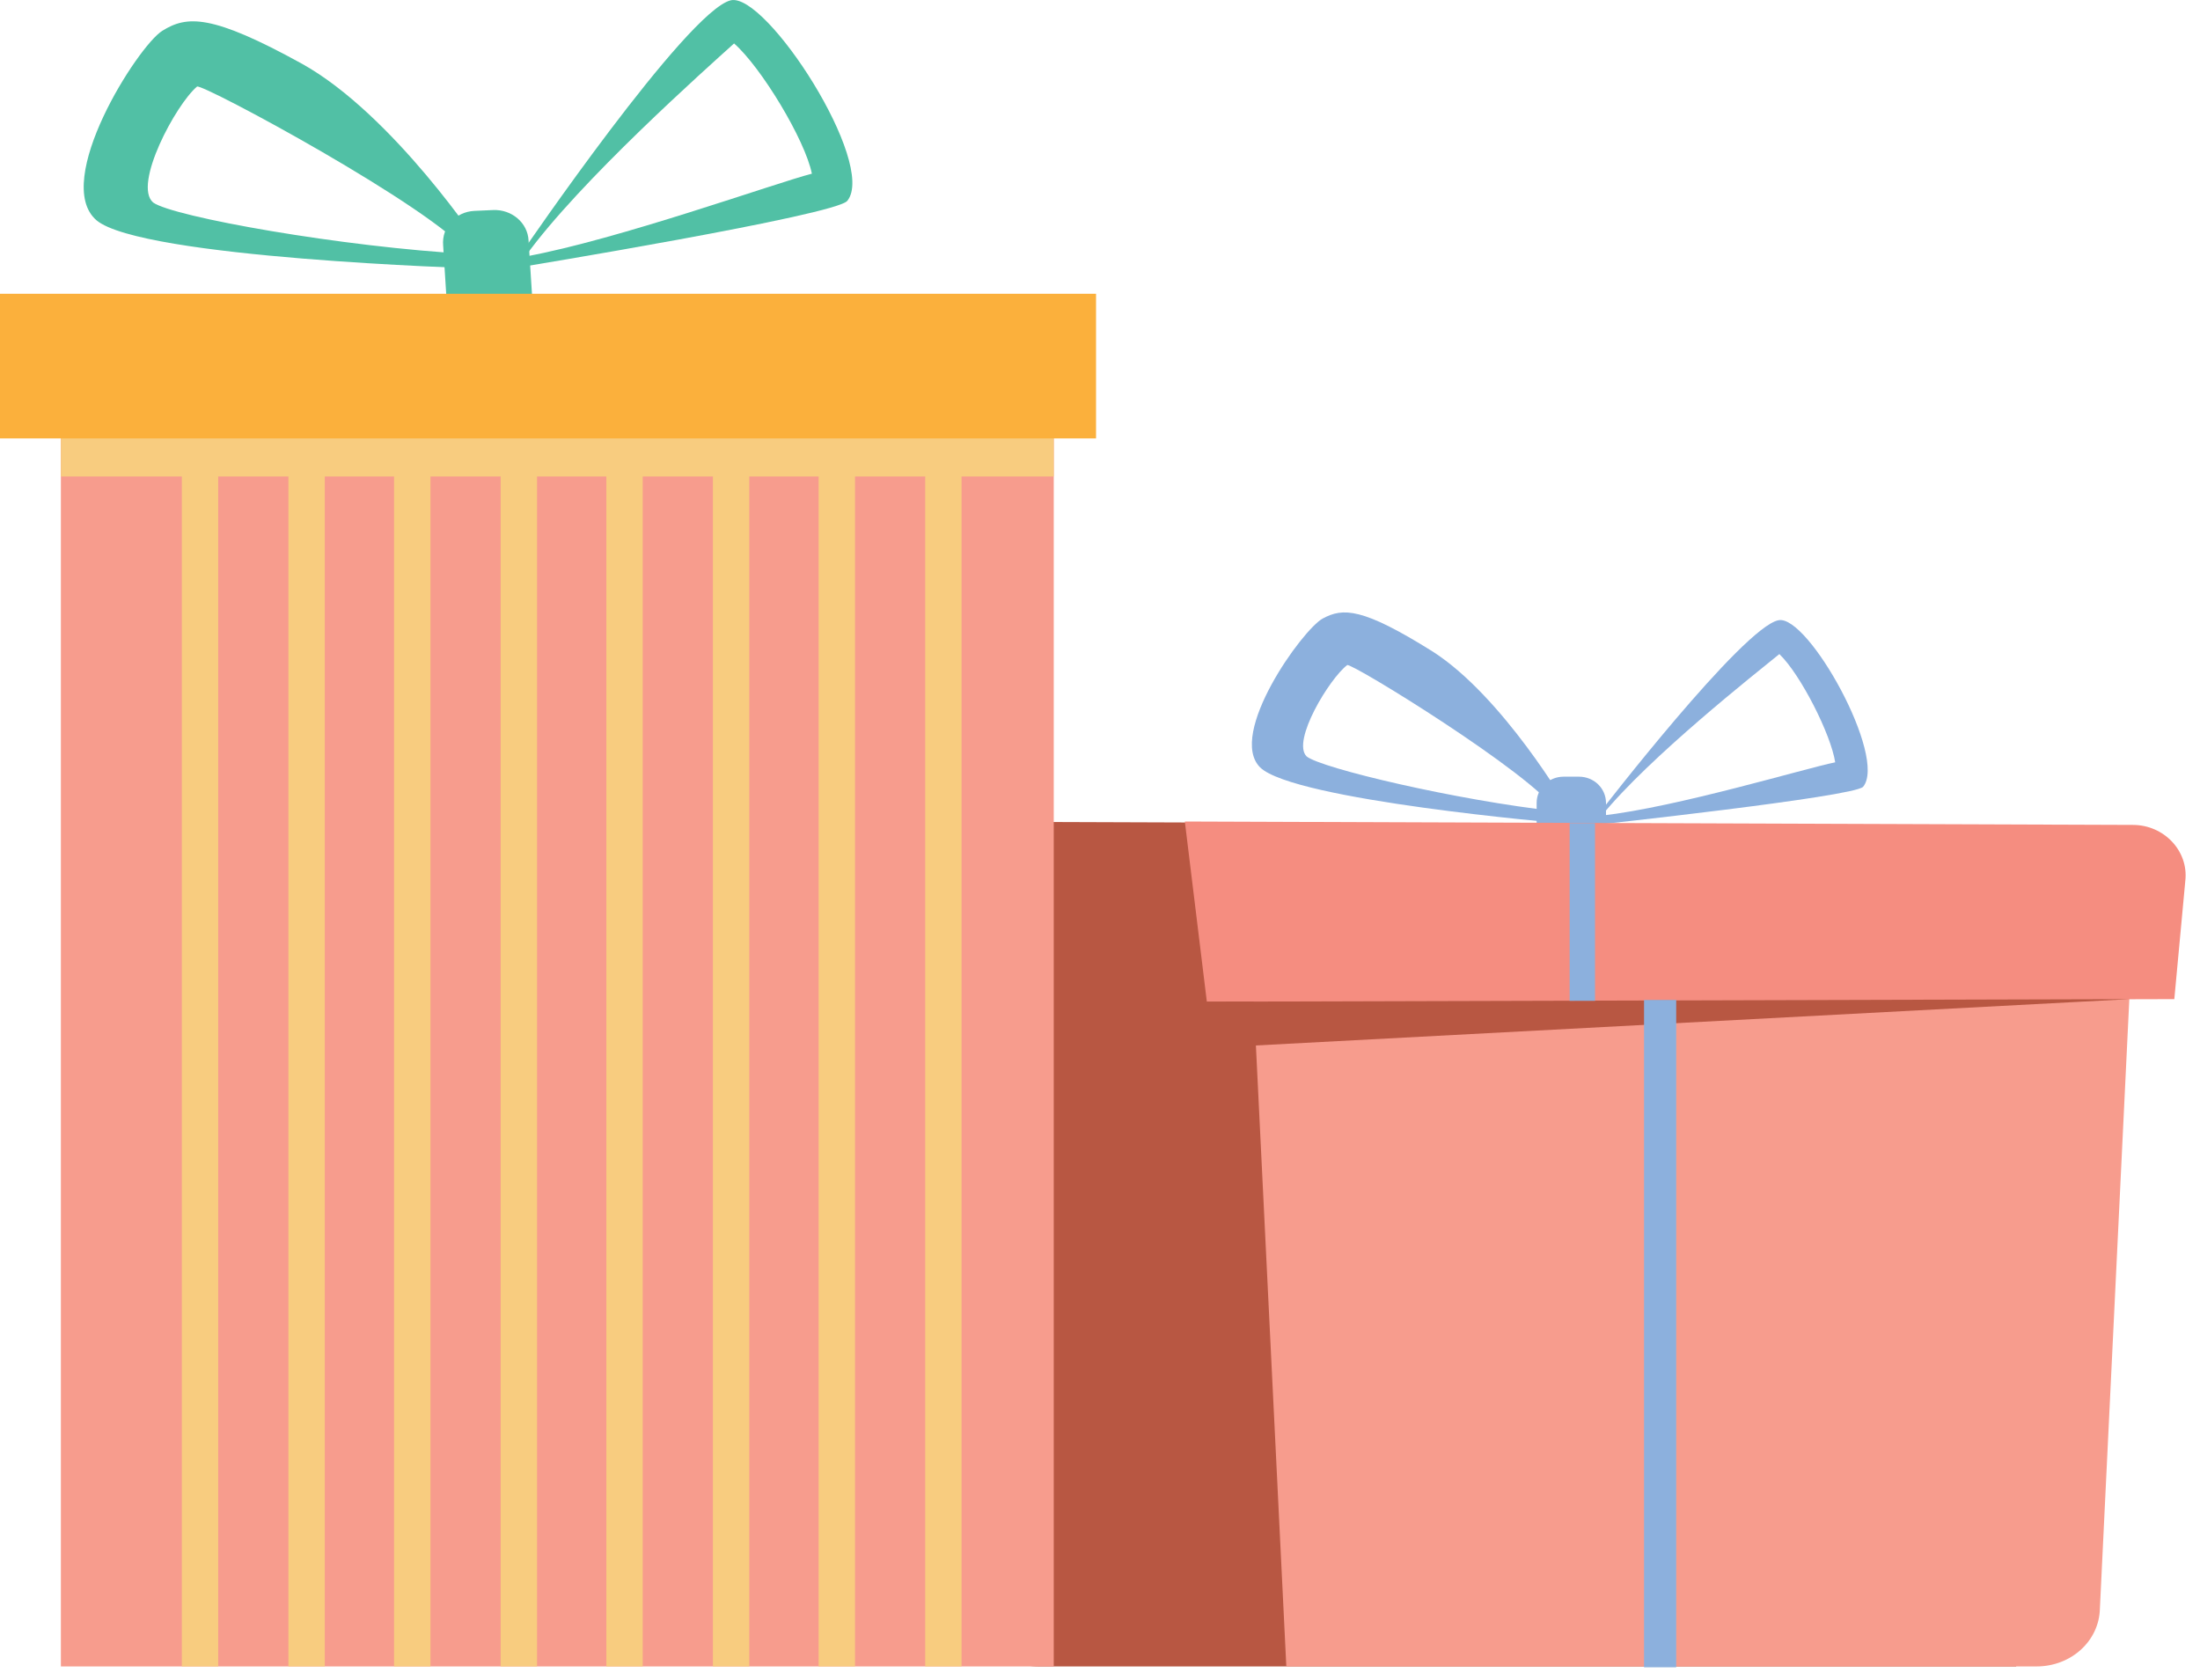 <svg width="55" height="42" viewBox="0 0 55 42" fill="none" xmlns="http://www.w3.org/2000/svg">
<path d="M44.463 15.505C43.575 15.674 40.002 20.305 40.002 20.305L39.875 20.622C39.875 20.622 46.324 19.924 46.577 19.67C47.19 18.93 45.203 15.357 44.463 15.505ZM40.044 20.389C41.228 18.93 43.913 16.816 44.484 16.351C45.013 16.858 45.774 18.359 45.88 19.057C45.14 19.205 41.926 20.178 40.044 20.389Z" fill="#8CB0DD"/>
<path d="M35.816 16.287C34.061 15.188 33.575 15.188 33.067 15.463C32.56 15.738 30.678 18.359 31.503 19.184C32.348 20.009 39.029 20.579 39.029 20.579L39.177 20.178C39.199 20.199 37.571 17.408 35.816 16.287ZM32.665 18.909C32.285 18.529 33.236 16.964 33.68 16.626C33.786 16.562 38.289 19.332 38.924 20.283C36.429 20.009 33.025 19.205 32.665 18.909Z" fill="#8CB0DD"/>
<path d="M39.093 21.806H39.473C39.854 21.806 40.15 21.51 40.15 21.15V20.072C40.15 19.712 39.854 19.416 39.473 19.416H39.093C38.712 19.416 38.416 19.712 38.416 20.072V21.15C38.416 21.51 38.712 21.806 39.093 21.806Z" fill="#8CB0DD"/>
<path d="M53.364 20.643L22.75 20.537C21.925 20.537 21.312 21.235 21.439 22.017L21.904 25.041H23.447L24.378 40.221C24.42 41.024 25.117 41.659 25.963 41.659H50.404L51.419 24.977H52.857L53.364 20.643Z" fill="#B85742"/>
<path d="M50.912 41.659H32.158L31.143 20.939H53.428L52.497 40.221C52.476 41.024 51.778 41.659 50.912 41.659Z" fill="#F79C8D"/>
<path d="M54.358 24.977L30.171 25.041L29.621 20.537L53.322 20.622C54.104 20.622 54.717 21.277 54.633 22.017L54.358 24.977Z" fill="#F58D80"/>
<path d="M30.171 25.041L53.237 24.977L30.911 26.161L30.171 25.041Z" fill="#B85742"/>
<path d="M39.875 20.579H39.241V25.019H39.875V20.579Z" fill="#8CB0DD"/>
<path d="M41.905 24.998H41.101V41.68H41.905V24.998Z" fill="#8CB0DD"/>
<path d="M26.344 10.621H1.522V41.659H26.344V10.621Z" fill="#F79C8D"/>
<path d="M5.455 10.621H4.546V41.659H5.455V10.621Z" fill="#F8CC7F"/>
<path d="M8.119 10.621H7.21V41.659H8.119V10.621Z" fill="#F8CC7F"/>
<path d="M10.762 10.621H9.852V41.659H10.762V10.621Z" fill="#F8CC7F"/>
<path d="M13.426 10.621H12.516V41.659H13.426V10.621Z" fill="#F8CC7F"/>
<path d="M16.068 10.621H15.159V41.659H16.068V10.621Z" fill="#F8CC7F"/>
<path d="M18.732 10.621H17.823V41.659H18.732V10.621Z" fill="#F8CC7F"/>
<path d="M21.375 10.621H20.466V41.659H21.375V10.621Z" fill="#F8CC7F"/>
<path d="M24.039 10.621H23.13V41.659H24.039V10.621Z" fill="#F8CC7F"/>
<path d="M26.344 10.621H1.522V11.911H26.344V10.621Z" fill="#F8CC7F"/>
<path d="M18.267 0.008C17.168 0.282 13.066 6.287 13.066 6.287L12.939 6.689C12.939 6.689 20.931 5.378 21.185 5.018C21.925 4.088 19.155 -0.204 18.267 0.008ZM13.13 6.414C14.483 4.532 17.675 1.699 18.352 1.086C19.028 1.678 20.128 3.496 20.297 4.342C19.388 4.574 15.455 5.991 13.13 6.414Z" fill="#51C0A5"/>
<path d="M7.548 1.593C5.286 0.346 4.673 0.388 4.059 0.769C3.446 1.149 1.29 4.532 2.41 5.505C3.531 6.456 11.882 6.71 11.882 6.71L12.03 6.202C12.051 6.202 9.831 2.862 7.548 1.593ZM3.827 5.061C3.319 4.617 4.398 2.608 4.926 2.164C5.053 2.08 10.867 5.209 11.734 6.35C8.584 6.181 4.313 5.42 3.827 5.061Z" fill="#51C0A5"/>
<path d="M12.051 8.232L12.516 8.211C12.982 8.19 13.341 7.809 13.299 7.344L13.214 6.012C13.193 5.568 12.791 5.23 12.326 5.251L11.861 5.272C11.396 5.293 11.037 5.674 11.079 6.139L11.163 7.471C11.184 7.915 11.586 8.253 12.051 8.232Z" fill="#51C0A5"/>
<path d="M27.401 7.344H0V10.96H27.401V7.344Z" fill="#FBB03C"/>
</svg>
